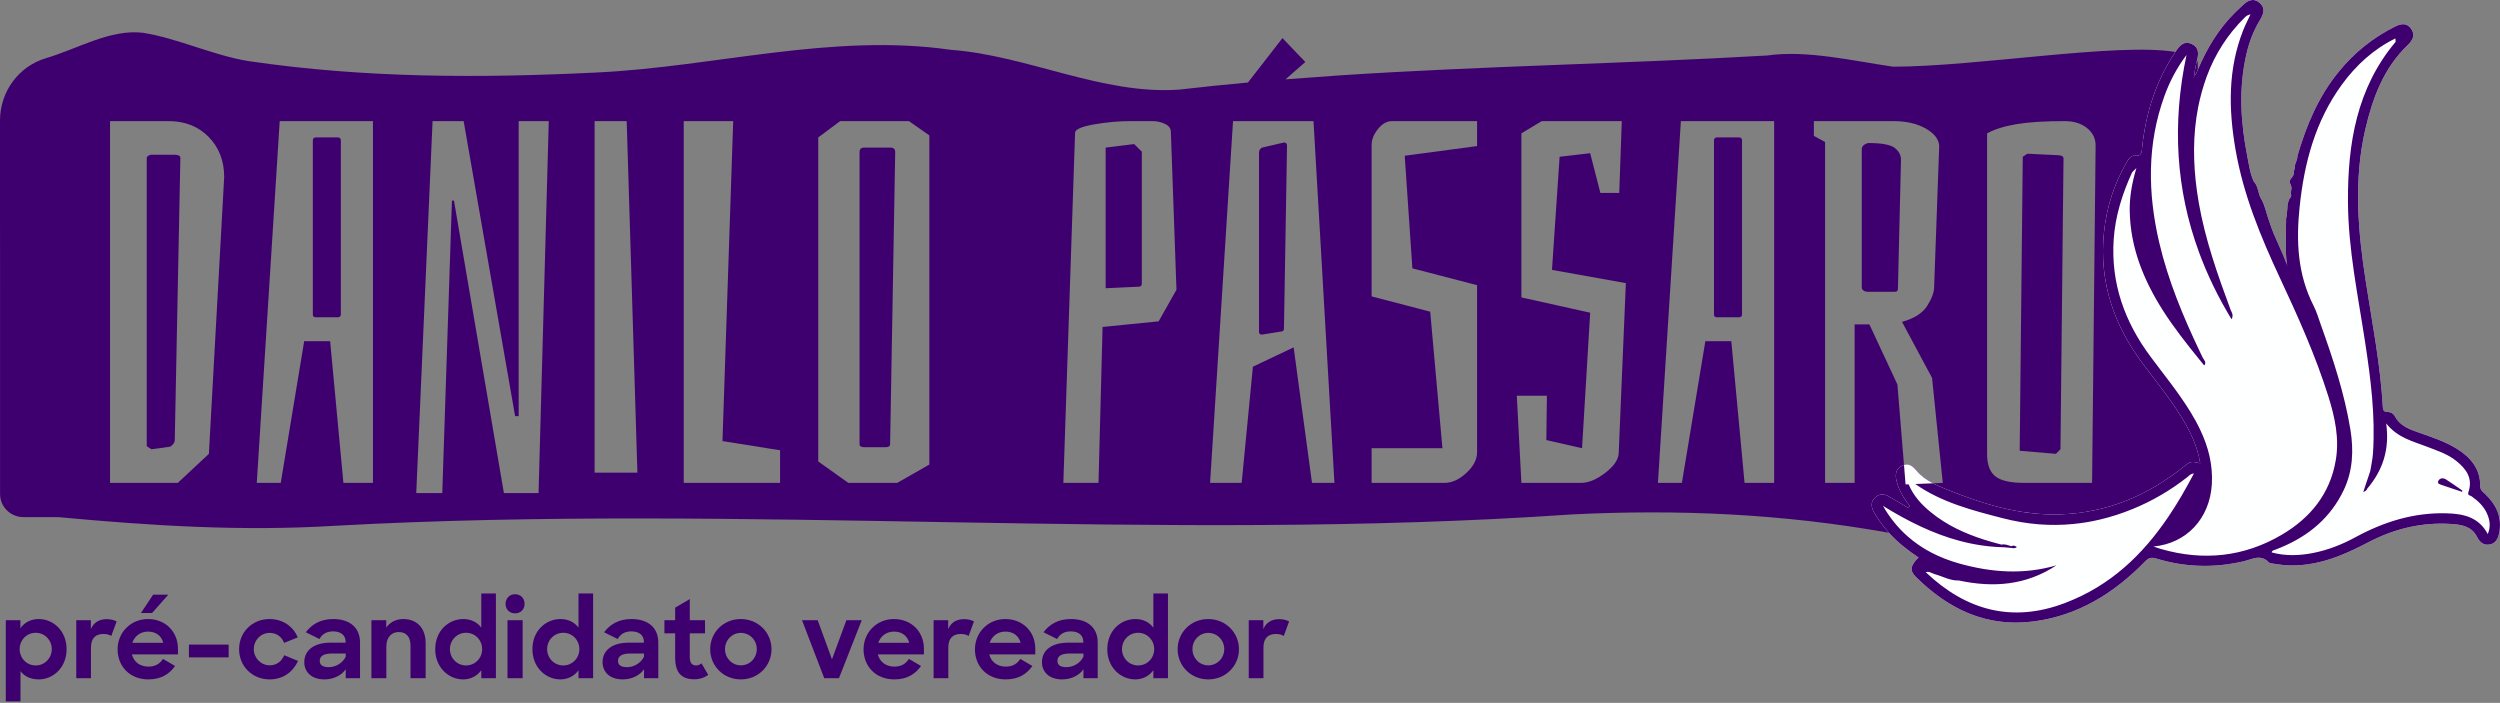 <svg width="281" height="79" viewBox="0 0 281 79" fill="none" xmlns="http://www.w3.org/2000/svg">
<rect x="0" y="0" width="281" height="79" fill="#808080" stroke="none"/>
<path d="M20.274 17.736L19.643 49.466C19.643 49.732 19.472 49.979 19.13 50.209L17.009 50.495L16.492 50.153V17.736C16.492 17.661 16.552 17.585 16.667 17.506C16.778 17.43 16.894 17.392 17.009 17.392H19.587C20.044 17.392 20.274 17.506 20.274 17.736Z" fill="#3F006F"/>
<path d="M37.968 15.444H35.508C35.278 15.444 35.163 15.559 35.163 15.789V35.375C35.163 35.566 35.278 35.661 35.508 35.661H37.968C38.198 35.661 38.313 35.546 38.313 35.319V15.789C38.313 15.559 38.198 15.444 37.968 15.444ZM37.968 15.444H35.508C35.278 15.444 35.163 15.559 35.163 15.789V35.375C35.163 35.566 35.278 35.661 35.508 35.661H37.968C38.198 35.661 38.313 35.546 38.313 35.319V15.789C38.313 15.559 38.198 15.444 37.968 15.444ZM37.968 15.444H35.508C35.278 15.444 35.163 15.559 35.163 15.789V35.375C35.163 35.566 35.278 35.661 35.508 35.661H37.968C38.198 35.661 38.313 35.546 38.313 35.319V15.789C38.313 15.559 38.198 15.444 37.968 15.444ZM37.968 15.444H35.508C35.278 15.444 35.163 15.559 35.163 15.789V35.375C35.163 35.566 35.278 35.661 35.508 35.661H37.968C38.198 35.661 38.313 35.546 38.313 35.319V15.789C38.313 15.559 38.198 15.444 37.968 15.444ZM37.968 15.444H35.508C35.278 15.444 35.163 15.559 35.163 15.789V35.375C35.163 35.566 35.278 35.661 35.508 35.661H37.968C38.198 35.661 38.313 35.546 38.313 35.319V15.789C38.313 15.559 38.198 15.444 37.968 15.444ZM100.105 16.592H97.129C96.784 16.592 96.613 16.763 96.613 17.105V49.923C96.613 50.153 96.784 50.265 97.129 50.265H99.533C99.878 50.265 100.049 50.153 100.049 49.923L100.621 17.105C100.621 16.763 100.45 16.592 100.105 16.592ZM100.105 16.592H97.129C96.784 16.592 96.613 16.763 96.613 17.105V49.923C96.613 50.153 96.784 50.265 97.129 50.265H99.533C99.878 50.265 100.049 50.153 100.049 49.923L100.621 17.105C100.621 16.763 100.45 16.592 100.105 16.592ZM37.968 15.444H35.508C35.278 15.444 35.163 15.559 35.163 15.789V35.375C35.163 35.566 35.278 35.661 35.508 35.661H37.968C38.198 35.661 38.313 35.546 38.313 35.319V15.789C38.313 15.559 38.198 15.444 37.968 15.444ZM37.968 15.444H35.508C35.278 15.444 35.163 15.559 35.163 15.789V35.375C35.163 35.566 35.278 35.661 35.508 35.661H37.968C38.198 35.661 38.313 35.546 38.313 35.319V15.789C38.313 15.559 38.198 15.444 37.968 15.444ZM100.105 16.592H97.129C96.784 16.592 96.613 16.763 96.613 17.105V49.923C96.613 50.153 96.784 50.265 97.129 50.265H99.533C99.878 50.265 100.049 50.153 100.049 49.923L100.621 17.105C100.621 16.763 100.45 16.592 100.105 16.592ZM127.48 16.191L124.274 16.592V32.399L127.997 32.224C128.224 32.224 128.339 32.11 128.339 31.883V17.048L127.48 16.191ZM144.317 16.016L141.854 16.592C141.628 16.704 141.512 16.898 141.512 17.164V37.321C141.512 37.516 141.628 37.608 141.854 37.608L143.975 37.266C144.202 37.266 144.317 37.15 144.317 36.92L144.662 16.362C144.662 16.131 144.547 16.016 144.317 16.016ZM144.317 16.016L141.854 16.592C141.628 16.704 141.512 16.898 141.512 17.164V37.321C141.512 37.516 141.628 37.608 141.854 37.608L143.975 37.266C144.202 37.266 144.317 37.15 144.317 36.92L144.662 16.362C144.662 16.131 144.547 16.016 144.317 16.016ZM127.48 16.191L124.274 16.592V32.399L127.997 32.224C128.224 32.224 128.339 32.11 128.339 31.883V17.048L127.48 16.191ZM100.105 16.592H97.129C96.784 16.592 96.613 16.763 96.613 17.105V49.923C96.613 50.153 96.784 50.265 97.129 50.265H99.533C99.878 50.265 100.049 50.153 100.049 49.923L100.621 17.105C100.621 16.763 100.45 16.592 100.105 16.592ZM37.968 15.444H35.508C35.278 15.444 35.163 15.559 35.163 15.789V35.375C35.163 35.566 35.278 35.661 35.508 35.661H37.968C38.198 35.661 38.313 35.546 38.313 35.319V15.789C38.313 15.559 38.198 15.444 37.968 15.444ZM37.968 15.444H35.508C35.278 15.444 35.163 15.559 35.163 15.789V35.375C35.163 35.566 35.278 35.661 35.508 35.661H37.968C38.198 35.661 38.313 35.546 38.313 35.319V15.789C38.313 15.559 38.198 15.444 37.968 15.444ZM100.105 16.592H97.129C96.784 16.592 96.613 16.763 96.613 17.105V49.923C96.613 50.153 96.784 50.265 97.129 50.265H99.533C99.878 50.265 100.049 50.153 100.049 49.923L100.621 17.105C100.621 16.763 100.45 16.592 100.105 16.592ZM127.48 16.191L124.274 16.592V32.399L127.997 32.224C128.224 32.224 128.339 32.11 128.339 31.883V17.048L127.48 16.191ZM144.317 16.016L141.854 16.592C141.628 16.704 141.512 16.898 141.512 17.164V37.321C141.512 37.516 141.628 37.608 141.854 37.608L143.975 37.266C144.202 37.266 144.317 37.15 144.317 36.92L144.662 16.362C144.662 16.131 144.547 16.016 144.317 16.016ZM144.317 16.016L141.854 16.592C141.628 16.704 141.512 16.898 141.512 17.164V37.321C141.512 37.516 141.628 37.608 141.854 37.608L143.975 37.266C144.202 37.266 144.317 37.15 144.317 36.92L144.662 16.362C144.662 16.131 144.547 16.016 144.317 16.016ZM127.48 16.191L124.274 16.592V32.399L127.997 32.224C128.224 32.224 128.339 32.11 128.339 31.883V17.048L127.48 16.191ZM100.105 16.592H97.129C96.784 16.592 96.613 16.763 96.613 17.105V49.923C96.613 50.153 96.784 50.265 97.129 50.265H99.533C99.878 50.265 100.049 50.153 100.049 49.923L100.621 17.105C100.621 16.763 100.45 16.592 100.105 16.592ZM37.968 15.444H35.508C35.278 15.444 35.163 15.559 35.163 15.789V35.375C35.163 35.566 35.278 35.661 35.508 35.661H37.968C38.198 35.661 38.313 35.546 38.313 35.319V15.789C38.313 15.559 38.198 15.444 37.968 15.444ZM37.968 15.444H35.508C35.278 15.444 35.163 15.559 35.163 15.789V35.375C35.163 35.566 35.278 35.661 35.508 35.661H37.968C38.198 35.661 38.313 35.546 38.313 35.319V15.789C38.313 15.559 38.198 15.444 37.968 15.444ZM100.105 16.592H97.129C96.784 16.592 96.613 16.763 96.613 17.105V49.923C96.613 50.153 96.784 50.265 97.129 50.265H99.533C99.878 50.265 100.049 50.153 100.049 49.923L100.621 17.105C100.621 16.763 100.45 16.592 100.105 16.592ZM127.48 16.191L124.274 16.592V32.399L127.997 32.224C128.224 32.224 128.339 32.11 128.339 31.883V17.048L127.48 16.191ZM144.317 16.016L141.854 16.592C141.628 16.704 141.512 16.898 141.512 17.164V37.321C141.512 37.516 141.628 37.608 141.854 37.608L143.975 37.266C144.202 37.266 144.317 37.15 144.317 36.92L144.662 16.362C144.662 16.131 144.547 16.016 144.317 16.016ZM144.317 16.016L141.854 16.592C141.628 16.704 141.512 16.898 141.512 17.164V37.321C141.512 37.516 141.628 37.608 141.854 37.608L143.975 37.266C144.202 37.266 144.317 37.15 144.317 36.92L144.662 16.362C144.662 16.131 144.547 16.016 144.317 16.016ZM127.48 16.191L124.274 16.592V32.399L127.997 32.224C128.224 32.224 128.339 32.11 128.339 31.883V17.048L127.48 16.191ZM100.105 16.592H97.129C96.784 16.592 96.613 16.763 96.613 17.105V49.923C96.613 50.153 96.784 50.265 97.129 50.265H99.533C99.878 50.265 100.049 50.153 100.049 49.923L100.621 17.105C100.621 16.763 100.45 16.592 100.105 16.592ZM37.968 15.444H35.508C35.278 15.444 35.163 15.559 35.163 15.789V35.375C35.163 35.566 35.278 35.661 35.508 35.661H37.968C38.198 35.661 38.313 35.546 38.313 35.319V15.789C38.313 15.559 38.198 15.444 37.968 15.444ZM37.968 15.444H35.508C35.278 15.444 35.163 15.559 35.163 15.789V35.375C35.163 35.566 35.278 35.661 35.508 35.661H37.968C38.198 35.661 38.313 35.546 38.313 35.319V15.789C38.313 15.559 38.198 15.444 37.968 15.444ZM100.105 16.592H97.129C96.784 16.592 96.613 16.763 96.613 17.105V49.923C96.613 50.153 96.784 50.265 97.129 50.265H99.533C99.878 50.265 100.049 50.153 100.049 49.923L100.621 17.105C100.621 16.763 100.45 16.592 100.105 16.592ZM127.48 16.191L124.274 16.592V32.399L127.997 32.224C128.224 32.224 128.339 32.11 128.339 31.883V17.048L127.48 16.191ZM144.317 16.016L141.854 16.592C141.628 16.704 141.512 16.898 141.512 17.164V37.321C141.512 37.516 141.628 37.608 141.854 37.608L143.975 37.266C144.202 37.266 144.317 37.15 144.317 36.92L144.662 16.362C144.662 16.131 144.547 16.016 144.317 16.016ZM195.461 15.444H192.998C192.768 15.444 192.653 15.559 192.653 15.789V35.375C192.653 35.566 192.768 35.661 192.998 35.661H195.461C195.688 35.661 195.803 35.546 195.803 35.319V15.789C195.803 15.559 195.688 15.444 195.461 15.444ZM212.955 16.618C212.479 16.256 211.475 16.076 209.95 16.076C209.489 16.226 209.263 16.457 209.263 16.763V32.34C209.263 32.455 209.328 32.56 209.463 32.655C209.595 32.751 209.756 32.797 209.95 32.797H212.985C213.212 32.797 213.327 32.685 213.327 32.455L213.672 17.966C213.672 17.43 213.433 16.983 212.955 16.618ZM212.955 16.618C212.479 16.256 211.475 16.076 209.95 16.076C209.489 16.226 209.263 16.457 209.263 16.763V32.34C209.263 32.455 209.328 32.56 209.463 32.655C209.595 32.751 209.756 32.797 209.95 32.797H212.985C213.212 32.797 213.327 32.685 213.327 32.455L213.672 17.966C213.672 17.43 213.433 16.983 212.955 16.618ZM195.461 15.444H192.998C192.768 15.444 192.653 15.559 192.653 15.789V35.375C192.653 35.566 192.768 35.661 192.998 35.661H195.461C195.688 35.661 195.803 35.546 195.803 35.319V15.789C195.803 15.559 195.688 15.444 195.461 15.444ZM144.317 16.016L141.854 16.592C141.628 16.704 141.512 16.898 141.512 17.164V37.321C141.512 37.516 141.628 37.608 141.854 37.608L143.975 37.266C144.202 37.266 144.317 37.15 144.317 36.92L144.662 16.362C144.662 16.131 144.547 16.016 144.317 16.016ZM127.48 16.191L124.274 16.592V32.399L127.997 32.224C128.224 32.224 128.339 32.11 128.339 31.883V17.048L127.48 16.191ZM100.105 16.592H97.129C96.784 16.592 96.613 16.763 96.613 17.105V49.923C96.613 50.153 96.784 50.265 97.129 50.265H99.533C99.878 50.265 100.049 50.153 100.049 49.923L100.621 17.105C100.621 16.763 100.45 16.592 100.105 16.592ZM37.968 15.444H35.508C35.278 15.444 35.163 15.559 35.163 15.789V35.375C35.163 35.566 35.278 35.661 35.508 35.661H37.968C38.198 35.661 38.313 35.546 38.313 35.319V15.789C38.313 15.559 38.198 15.444 37.968 15.444ZM37.968 15.444H35.508C35.278 15.444 35.163 15.559 35.163 15.789V35.375C35.163 35.566 35.278 35.661 35.508 35.661H37.968C38.198 35.661 38.313 35.546 38.313 35.319V15.789C38.313 15.559 38.198 15.444 37.968 15.444ZM100.105 16.592H97.129C96.784 16.592 96.613 16.763 96.613 17.105V49.923C96.613 50.153 96.784 50.265 97.129 50.265H99.533C99.878 50.265 100.049 50.153 100.049 49.923L100.621 17.105C100.621 16.763 100.45 16.592 100.105 16.592ZM124.274 16.592V32.399L127.997 32.224C128.224 32.224 128.339 32.11 128.339 31.883V17.048L127.48 16.191L124.274 16.592ZM144.317 16.016L141.854 16.592C141.628 16.704 141.512 16.898 141.512 17.164V37.321C141.512 37.516 141.628 37.608 141.854 37.608L143.975 37.266C144.202 37.266 144.317 37.15 144.317 36.92L144.662 16.362C144.662 16.131 144.547 16.016 144.317 16.016ZM195.461 15.444H192.998C192.768 15.444 192.653 15.559 192.653 15.789V35.375C192.653 35.566 192.768 35.661 192.998 35.661H195.461C195.688 35.661 195.803 35.546 195.803 35.319V15.789C195.803 15.559 195.688 15.444 195.461 15.444ZM212.955 16.618C212.479 16.256 211.475 16.076 209.95 16.076C209.489 16.226 209.263 16.457 209.263 16.763V32.34C209.263 32.455 209.328 32.56 209.463 32.655C209.595 32.751 209.756 32.797 209.95 32.797H212.985C213.212 32.797 213.327 32.685 213.327 32.455L213.672 17.966C213.672 17.43 213.433 16.983 212.955 16.618ZM231.423 17.45L227.874 17.279L227.359 17.621L227.013 50.666L231.081 51.012L231.597 50.495L231.939 17.792C231.939 17.601 231.768 17.489 231.423 17.45ZM37.968 15.444H35.508C35.278 15.444 35.163 15.559 35.163 15.789V35.375C35.163 35.566 35.278 35.661 35.508 35.661H37.968C38.198 35.661 38.313 35.546 38.313 35.319V15.789C38.313 15.559 38.198 15.444 37.968 15.444ZM100.105 16.592H97.129C96.784 16.592 96.613 16.763 96.613 17.105V49.923C96.613 50.153 96.784 50.265 97.129 50.265H99.533C99.878 50.265 100.049 50.153 100.049 49.923L100.621 17.105C100.621 16.763 100.45 16.592 100.105 16.592ZM127.48 16.191L124.274 16.592V32.399L127.997 32.224C128.224 32.224 128.339 32.11 128.339 31.883V17.048L127.48 16.191ZM144.317 16.016L141.854 16.592C141.628 16.704 141.512 16.898 141.512 17.164V37.321C141.512 37.516 141.628 37.608 141.854 37.608L143.975 37.266C144.202 37.266 144.317 37.15 144.317 36.92L144.662 16.362C144.662 16.131 144.547 16.016 144.317 16.016ZM195.461 15.444H192.998C192.768 15.444 192.653 15.559 192.653 15.789V35.375C192.653 35.566 192.768 35.661 192.998 35.661H195.461C195.688 35.661 195.803 35.546 195.803 35.319V15.789C195.803 15.559 195.688 15.444 195.461 15.444ZM231.423 17.45L227.874 17.279L227.359 17.621L227.013 50.666L231.081 51.012L231.597 50.495L231.939 17.792C231.939 17.601 231.768 17.489 231.423 17.45ZM212.955 16.618C212.479 16.256 211.475 16.076 209.95 16.076C209.489 16.226 209.263 16.457 209.263 16.763V32.34C209.263 32.455 209.328 32.56 209.463 32.655C209.595 32.751 209.756 32.797 209.95 32.797H212.985C213.212 32.797 213.327 32.685 213.327 32.455L213.672 17.966C213.672 17.43 213.433 16.983 212.955 16.618ZM231.423 17.45L227.874 17.279L227.359 17.621L227.013 50.666L231.081 51.012L231.597 50.495L231.939 17.792C231.939 17.601 231.768 17.489 231.423 17.45ZM212.955 16.618C212.479 16.256 211.475 16.076 209.95 16.076C209.489 16.226 209.263 16.457 209.263 16.763V32.34C209.263 32.455 209.328 32.56 209.463 32.655C209.595 32.751 209.756 32.797 209.95 32.797H212.985C213.212 32.797 213.327 32.685 213.327 32.455L213.672 17.966C213.672 17.43 213.433 16.983 212.955 16.618ZM195.461 15.444H192.998C192.768 15.444 192.653 15.559 192.653 15.789V35.375C192.653 35.566 192.768 35.661 192.998 35.661H195.461C195.688 35.661 195.803 35.546 195.803 35.319V15.789C195.803 15.559 195.688 15.444 195.461 15.444ZM144.317 16.016L141.854 16.592C141.628 16.704 141.512 16.898 141.512 17.164V37.321C141.512 37.516 141.628 37.608 141.854 37.608L143.975 37.266C144.202 37.266 144.317 37.15 144.317 36.92L144.662 16.362C144.662 16.131 144.547 16.016 144.317 16.016ZM127.48 16.191L124.274 16.592V32.399L127.997 32.224C128.224 32.224 128.339 32.11 128.339 31.883V17.048L127.48 16.191ZM100.105 16.592H97.129C96.784 16.592 96.613 16.763 96.613 17.105V49.923C96.613 50.153 96.784 50.265 97.129 50.265H99.533C99.878 50.265 100.049 50.153 100.049 49.923L100.621 17.105C100.621 16.763 100.45 16.592 100.105 16.592ZM37.968 15.444H35.508C35.278 15.444 35.163 15.559 35.163 15.789V35.375C35.163 35.566 35.278 35.661 35.508 35.661H37.968C38.198 35.661 38.313 35.546 38.313 35.319V15.789C38.313 15.559 38.198 15.444 37.968 15.444ZM37.968 15.444H35.508C35.278 15.444 35.163 15.559 35.163 15.789V35.375C35.163 35.566 35.278 35.661 35.508 35.661H37.968C38.198 35.661 38.313 35.546 38.313 35.319V15.789C38.313 15.559 38.198 15.444 37.968 15.444ZM100.105 16.592H97.129C96.784 16.592 96.613 16.763 96.613 17.105V49.923C96.613 50.153 96.784 50.265 97.129 50.265H99.533C99.878 50.265 100.049 50.153 100.049 49.923L100.621 17.105C100.621 16.763 100.45 16.592 100.105 16.592ZM127.48 16.191L124.274 16.592V32.399L127.997 32.224C128.224 32.224 128.339 32.11 128.339 31.883V17.048L127.48 16.191ZM144.317 16.016L141.854 16.592C141.628 16.704 141.512 16.898 141.512 17.164V37.321C141.512 37.516 141.628 37.608 141.854 37.608L143.975 37.266C144.202 37.266 144.317 37.15 144.317 36.92L144.662 16.362C144.662 16.131 144.547 16.016 144.317 16.016ZM195.461 15.444H192.998C192.768 15.444 192.653 15.559 192.653 15.789V35.375C192.653 35.566 192.768 35.661 192.998 35.661H195.461C195.688 35.661 195.803 35.546 195.803 35.319V15.789C195.803 15.559 195.688 15.444 195.461 15.444ZM195.461 15.444H192.998C192.768 15.444 192.653 15.559 192.653 15.789V35.375C192.653 35.566 192.768 35.661 192.998 35.661H195.461C195.688 35.661 195.803 35.546 195.803 35.319V15.789C195.803 15.559 195.688 15.444 195.461 15.444ZM144.317 16.016L141.854 16.592C141.628 16.704 141.512 16.898 141.512 17.164V37.321C141.512 37.516 141.628 37.608 141.854 37.608L143.975 37.266C144.202 37.266 144.317 37.15 144.317 36.92L144.662 16.362C144.662 16.131 144.547 16.016 144.317 16.016ZM127.48 16.191L124.274 16.592V32.399L127.997 32.224C128.224 32.224 128.339 32.11 128.339 31.883V17.048L127.48 16.191ZM100.105 16.592H97.129C96.784 16.592 96.613 16.763 96.613 17.105V49.923C96.613 50.153 96.784 50.265 97.129 50.265H99.533C99.878 50.265 100.049 50.153 100.049 49.923L100.621 17.105C100.621 16.763 100.45 16.592 100.105 16.592ZM37.968 15.444H35.508C35.278 15.444 35.163 15.559 35.163 15.789V35.375C35.163 35.566 35.278 35.661 35.508 35.661H37.968C38.198 35.661 38.313 35.546 38.313 35.319V15.789C38.313 15.559 38.198 15.444 37.968 15.444ZM37.968 15.444H35.508C35.278 15.444 35.163 15.559 35.163 15.789V35.375C35.163 35.566 35.278 35.661 35.508 35.661H37.968C38.198 35.661 38.313 35.546 38.313 35.319V15.789C38.313 15.559 38.198 15.444 37.968 15.444ZM100.105 16.592H97.129C96.784 16.592 96.613 16.763 96.613 17.105V49.923C96.613 50.153 96.784 50.265 97.129 50.265H99.533C99.878 50.265 100.049 50.153 100.049 49.923L100.621 17.105C100.621 16.763 100.45 16.592 100.105 16.592ZM127.48 16.191L124.274 16.592V32.399L127.997 32.224C128.224 32.224 128.339 32.11 128.339 31.883V17.048L127.48 16.191ZM144.317 16.016L141.854 16.592C141.628 16.704 141.512 16.898 141.512 17.164V37.321C141.512 37.516 141.628 37.608 141.854 37.608L143.975 37.266C144.202 37.266 144.317 37.15 144.317 36.92L144.662 16.362C144.662 16.131 144.547 16.016 144.317 16.016ZM144.317 16.016L141.854 16.592C141.628 16.704 141.512 16.898 141.512 17.164V37.321C141.512 37.516 141.628 37.608 141.854 37.608L143.975 37.266C144.202 37.266 144.317 37.15 144.317 36.92L144.662 16.362C144.662 16.131 144.547 16.016 144.317 16.016ZM127.48 16.191L124.274 16.592V32.399L127.997 32.224C128.224 32.224 128.339 32.11 128.339 31.883V17.048L127.48 16.191ZM100.105 16.592H97.129C96.784 16.592 96.613 16.763 96.613 17.105V49.923C96.613 50.153 96.784 50.265 97.129 50.265H99.533C99.878 50.265 100.049 50.153 100.049 49.923L100.621 17.105C100.621 16.763 100.45 16.592 100.105 16.592ZM37.968 15.444H35.508C35.278 15.444 35.163 15.559 35.163 15.789V35.375C35.163 35.566 35.278 35.661 35.508 35.661H37.968C38.198 35.661 38.313 35.546 38.313 35.319V15.789C38.313 15.559 38.198 15.444 37.968 15.444ZM37.968 15.444H35.508C35.278 15.444 35.163 15.559 35.163 15.789V35.375C35.163 35.566 35.278 35.661 35.508 35.661H37.968C38.198 35.661 38.313 35.546 38.313 35.319V15.789C38.313 15.559 38.198 15.444 37.968 15.444ZM100.105 16.592H97.129C96.784 16.592 96.613 16.763 96.613 17.105V49.923C96.613 50.153 96.784 50.265 97.129 50.265H99.533C99.878 50.265 100.049 50.153 100.049 49.923L100.621 17.105C100.621 16.763 100.45 16.592 100.105 16.592ZM127.48 16.191L124.274 16.592V32.399L127.997 32.224C128.224 32.224 128.339 32.11 128.339 31.883V17.048L127.48 16.191ZM144.317 16.016L141.854 16.592C141.628 16.704 141.512 16.898 141.512 17.164V37.321C141.512 37.516 141.628 37.608 141.854 37.608L143.975 37.266C144.202 37.266 144.317 37.15 144.317 36.92L144.662 16.362C144.662 16.131 144.547 16.016 144.317 16.016ZM144.317 16.016L141.854 16.592C141.628 16.704 141.512 16.898 141.512 17.164V37.321C141.512 37.516 141.628 37.608 141.854 37.608L143.975 37.266C144.202 37.266 144.317 37.15 144.317 36.92L144.662 16.362C144.662 16.131 144.547 16.016 144.317 16.016ZM127.48 16.191L124.274 16.592V32.399L127.997 32.224C128.224 32.224 128.339 32.11 128.339 31.883V17.048L127.48 16.191ZM100.105 16.592H97.129C96.784 16.592 96.613 16.763 96.613 17.105V49.923C96.613 50.153 96.784 50.265 97.129 50.265H99.533C99.878 50.265 100.049 50.153 100.049 49.923L100.621 17.105C100.621 16.763 100.45 16.592 100.105 16.592ZM37.968 15.444H35.508C35.278 15.444 35.163 15.559 35.163 15.789V35.375C35.163 35.566 35.278 35.661 35.508 35.661H37.968C38.198 35.661 38.313 35.546 38.313 35.319V15.789C38.313 15.559 38.198 15.444 37.968 15.444ZM37.968 15.444H35.508C35.278 15.444 35.163 15.559 35.163 15.789V35.375C35.163 35.566 35.278 35.661 35.508 35.661H37.968C38.198 35.661 38.313 35.546 38.313 35.319V15.789C38.313 15.559 38.198 15.444 37.968 15.444ZM100.105 16.592H97.129C96.784 16.592 96.613 16.763 96.613 17.105V49.923C96.613 50.153 96.784 50.265 97.129 50.265H99.533C99.878 50.265 100.049 50.153 100.049 49.923L100.621 17.105C100.621 16.763 100.45 16.592 100.105 16.592ZM127.48 16.191L124.274 16.592V32.399L127.997 32.224C128.224 32.224 128.339 32.11 128.339 31.883V17.048L127.48 16.191ZM127.48 16.191L124.274 16.592V32.399L127.997 32.224C128.224 32.224 128.339 32.11 128.339 31.883V17.048L127.48 16.191ZM100.105 16.592H97.129C96.784 16.592 96.613 16.763 96.613 17.105V49.923C96.613 50.153 96.784 50.265 97.129 50.265H99.533C99.878 50.265 100.049 50.153 100.049 49.923L100.621 17.105C100.621 16.763 100.45 16.592 100.105 16.592ZM37.968 15.444H35.508C35.278 15.444 35.163 15.559 35.163 15.789V35.375C35.163 35.566 35.278 35.661 35.508 35.661H37.968C38.198 35.661 38.313 35.546 38.313 35.319V15.789C38.313 15.559 38.198 15.444 37.968 15.444ZM37.968 15.444H35.508C35.278 15.444 35.163 15.559 35.163 15.789V35.375C35.163 35.566 35.278 35.661 35.508 35.661H37.968C38.198 35.661 38.313 35.546 38.313 35.319V15.789C38.313 15.559 38.198 15.444 37.968 15.444ZM37.968 15.444H35.508C35.278 15.444 35.163 15.559 35.163 15.789V35.375C35.163 35.566 35.278 35.661 35.508 35.661H37.968C38.198 35.661 38.313 35.546 38.313 35.319V15.789C38.313 15.559 38.198 15.444 37.968 15.444ZM37.968 15.444H35.508C35.278 15.444 35.163 15.559 35.163 15.789V35.375C35.163 35.566 35.278 35.661 35.508 35.661H37.968C38.198 35.661 38.313 35.546 38.313 35.319V15.789C38.313 15.559 38.198 15.444 37.968 15.444ZM37.968 15.444H35.508C35.278 15.444 35.163 15.559 35.163 15.789V35.375C35.163 35.566 35.278 35.661 35.508 35.661H37.968C38.198 35.661 38.313 35.546 38.313 35.319V15.789C38.313 15.559 38.198 15.444 37.968 15.444Z" fill="#3F006F"/>
<path d="M235.149 54.276H227.529C225.964 54.276 224.876 54.027 224.264 53.53C223.656 53.033 223.35 52.215 223.35 51.067V14.987C224.188 14.53 225.287 14.185 226.642 13.957C227.997 13.727 229.801 13.613 232.054 13.613C233.087 13.613 233.925 13.869 234.573 14.385C235.224 14.901 235.547 15.559 235.547 16.362L235.149 54.276ZM217.257 54.323C216.57 53.964 215.935 53.527 215.428 52.919C215.007 52.412 214.593 52.08 214.008 52.257L213.271 43.221L210.121 36.463H208.46V54.276H205.139V15.96L203.879 15.273V13.613H212.811C214.264 13.613 215.474 13.889 216.448 14.444C217.421 14.996 217.928 15.654 217.967 16.417L217.395 32.284C217.395 32.856 217.135 33.553 216.622 34.372C216.106 35.194 215.162 35.796 213.787 36.177L217.164 42.478L218.368 54.276L217.257 54.323ZM199.411 54.276H196.089L194.6 38.354H191.68L189.045 54.276H186.352L188.93 13.613H199.411V54.276ZM181.946 50.84C181.946 51.603 181.449 52.366 180.456 53.129C179.463 53.895 178.546 54.276 177.707 54.276H171.006L170.489 44.48H173.87L173.81 49.465L177.822 50.38L178.736 35.148L171.006 33.428V14.987L173.298 13.613H182.288L182.002 21.689H179.884L178.736 17.22L175.3 17.621L174.442 30.337L182.745 31.823L181.946 50.84ZM166.023 16.417L157.891 17.506L158.75 30.163L166.023 32.053V50.84C166.023 51.639 165.622 52.415 164.82 53.158C164.018 53.902 163.199 54.276 162.357 54.276H154.169V50.38H162.13L160.755 35.033L154.169 33.313V16.305C154.169 15.694 154.406 15.092 154.886 14.5C155.363 13.908 155.885 13.613 156.461 13.613H166.023V16.417ZM147.467 54.276L145.406 39.042L140.825 41.218L139.565 54.276H136.014L138.592 13.613H147.638L149.99 54.276H147.467ZM130.23 36.121L123.929 36.749L123.472 54.276H119.52L120.838 14.931C120.838 14.549 121.545 14.234 122.956 13.984C124.37 13.737 125.744 13.613 127.079 13.613H129.542C130.039 13.613 130.506 13.717 130.946 13.928C131.384 14.138 131.604 14.434 131.604 14.816L132.236 32.57L130.23 36.121ZM104.459 52.215L100.851 54.276H95.353L91.973 51.869V15.444L94.435 13.613H102.166L104.459 15.217V52.215ZM87.678 54.276H76.853V13.613H82.41L81.206 49.578L87.678 50.61V54.276ZM66.833 53.129V13.613H70.44L71.644 53.129H66.833ZM60.533 55.421H56.639L51.026 22.547H50.796L49.711 55.421H46.787L48.622 13.613H52.114L57.898 46.772H58.3V13.613H61.68L60.533 55.421ZM41.92 54.276H38.599L37.109 38.354H34.189L31.555 54.276H28.862L31.44 13.613H41.92V54.276ZM23.479 51.011L19.987 54.276H12.368V13.613H18.954C20.789 13.613 22.285 14.204 23.45 15.388C24.617 16.572 25.198 18.081 25.198 19.913L23.479 51.011ZM247.306 48.318L247.253 40.465L247.246 39.495L247.171 28.361L247.135 22.761C247.132 22.757 247.132 22.757 247.135 22.757V22.751L247.062 12.103V12.097L247.033 7.838L247.026 6.957C246.996 6.917 246.967 6.878 246.928 6.842C246.497 6.358 245.658 6.039 244.507 5.842C238.112 4.75 222.11 7.496 212.784 7.496C208.332 6.855 203.09 5.599 198.641 6.237C182.613 7.164 166.589 7.421 150.558 8.473L144.491 8.919L146.721 6.967L144.149 4.283L140.269 9.275C137.711 9.508 135.149 9.768 132.591 10.067C123.932 10.706 115.524 6.237 106.866 5.599C93.505 3.685 80.398 7.513 67.04 8.151C53.929 8.792 41.062 8.792 27.951 6.871C23.995 6.237 20.039 4.323 16.076 3.685C12.387 3.251 8.806 5.461 5.189 6.533C2.088 7.44 0.006 10.317 0 13.524V23.024C0.006 26.026 0.006 29.235 0.006 32.449V55.519C0.006 56.96 1.18 58.124 2.63 58.124H3.781C4.6 58.124 5.544 58.124 6.603 58.13C17.07 59.1 27.208 59.738 37.603 59.1C83.861 56.552 130.364 61.014 176.629 57.824C188.602 57.226 200.361 57.743 212.311 59.883H212.314C213.008 60.001 213.702 60.133 214.399 60.271C214.59 60.304 214.777 60.343 214.968 60.38C216.754 60.735 218.532 60.847 220.302 60.804H220.308C221.187 60.781 222.061 60.722 222.935 60.633H222.939C226.323 60.284 229.693 59.511 233.064 58.893C233.07 58.893 233.077 58.893 233.08 58.89C233.083 58.893 233.083 58.893 233.087 58.89C234.037 58.716 234.988 58.554 235.935 58.42H235.941C238.487 58.055 241.031 57.874 243.593 58.124H245.093C246.214 58.124 247.016 58.308 247.371 57.848L247.306 48.318Z" fill="#3F006F"/>
<path d="M280.895 59.972C280.756 60.62 280.448 61.14 279.74 61.215C279.082 61.284 278.698 60.896 278.405 60.321C277.83 59.19 276.728 58.979 275.616 58.901C272.275 58.664 269.135 59.416 266.182 60.962C263.986 62.113 261.749 63.132 259.254 63.452C258.034 63.61 256.82 63.583 255.613 63.369C255.403 63.333 255.13 63.333 255.005 63.205C254.087 62.241 253.121 62.876 252.18 63.093C248.873 63.862 245.591 63.774 242.351 62.777C241.792 62.606 241.493 62.712 241.105 63.113C237.607 66.697 233.516 69.239 228.454 69.864C223.203 70.514 218.945 68.424 215.314 64.813C214.624 64.125 214.742 63.544 215.646 62.662C214.43 61.85 213.285 60.962 212.315 59.883H212.312C212.151 59.706 211.993 59.522 211.842 59.331C211.368 58.733 210.918 58.118 210.569 57.437C210.293 56.895 210.286 56.379 210.753 55.931C211.213 55.49 211.733 55.487 212.266 55.783C212.877 56.125 213.476 56.487 214.081 56.838C214.269 56.911 214.443 57.237 214.647 56.864C213.979 56.023 213.433 55.109 213.171 54.053C212.996 53.346 213.075 52.679 213.808 52.334C213.877 52.3 213.946 52.275 214.009 52.258C214.594 52.08 215.008 52.413 215.429 52.919C215.936 53.527 216.571 53.965 217.258 54.323C217.682 54.544 218.123 54.731 218.56 54.911C222.733 56.612 227.008 57.97 231.579 57.815C236.781 57.638 241.362 55.731 245.403 52.492C246.205 51.847 246.232 51.824 247.307 52.071C246.979 50.044 246.094 48.296 245.035 46.619C243.778 44.628 242.305 42.8 240.891 40.929C237.587 36.543 235.923 31.682 236.482 26.151C236.768 23.356 237.6 20.732 239.007 18.293C239.231 17.907 239.494 17.463 239.935 17.503C240.79 17.579 240.724 17.036 240.783 16.5C241.204 12.659 242.338 9.072 244.509 5.842C244.512 5.836 244.515 5.832 244.519 5.826C244.979 5.145 245.475 4.54 246.366 4.955C247.188 5.343 247.136 6.082 246.929 6.842C246.929 6.849 246.925 6.852 246.925 6.858C246.794 7.325 246.735 7.812 246.642 8.289C246.731 8.476 246.558 8.627 246.58 8.802C246.629 8.638 246.613 8.44 246.817 8.358C246.889 8.184 246.959 8.013 247.034 7.838C248.054 5.455 249.356 3.245 251.233 1.403C251.493 1.147 251.759 0.897 252.026 0.647C252.588 0.111 253.203 -0.307 253.946 0.298C254.679 0.897 254.42 1.581 254.015 2.255C253.285 3.465 252.796 4.764 252.483 6.142C251.618 9.956 251.845 13.751 252.592 17.546C252.785 18.509 252.897 19.499 253.328 20.407C253.509 20.597 253.624 20.817 253.706 21.048C253.706 21.051 253.71 21.054 253.71 21.058C253.841 21.426 253.9 21.824 254.061 22.179V22.182C254.101 22.271 254.15 22.356 254.206 22.439C254.633 23.235 254.771 24.132 255.094 24.964C255.104 25 255.114 25.037 255.127 25.073C255.137 25.099 255.146 25.129 255.157 25.155C255.672 26.747 256.521 28.203 257.054 29.791C256.847 28.154 256.935 26.507 256.955 24.866V24.761C256.959 24.695 256.955 24.629 256.959 24.563C257.008 24.356 257.044 24.149 257.054 23.935C257.057 23.876 257.064 23.82 257.067 23.761C257.077 23.659 257.086 23.557 257.097 23.458V23.448C257.103 23.356 257.11 23.264 257.113 23.172C257.116 23.126 257.12 23.077 257.126 23.031C257.149 22.866 257.192 22.712 257.248 22.557C257.251 22.537 257.255 22.521 257.257 22.505C257.261 22.491 257.264 22.478 257.271 22.468C257.288 22.419 257.317 22.373 257.35 22.33V22.327C257.376 22.294 257.402 22.261 257.428 22.225V22.222C257.501 22.126 257.56 22.025 257.524 21.89V21.887C257.521 21.87 257.514 21.854 257.507 21.837C257.485 21.765 257.485 21.692 257.494 21.62C257.494 21.61 257.498 21.6 257.501 21.591C257.505 21.574 257.507 21.561 257.511 21.544V21.531L257.514 21.525C257.534 21.419 257.551 21.311 257.557 21.206C257.553 21.202 257.557 21.202 257.557 21.199C257.56 21.084 257.551 20.969 257.511 20.854L257.507 20.85C257.474 20.782 257.448 20.712 257.419 20.64C257.415 20.633 257.412 20.63 257.409 20.624C257.38 20.538 257.363 20.456 257.369 20.37C257.369 20.341 257.373 20.317 257.38 20.288C257.406 20.236 257.435 20.18 257.471 20.13V20.127C257.642 19.884 257.879 19.68 257.817 19.331C257.856 19.167 257.895 19.006 257.935 18.845C257.902 18.397 258.228 18.032 258.228 17.595V17.536C259.234 14.086 260.605 10.821 262.914 8.009C264.64 5.905 266.711 4.241 269.142 3.018C269.83 2.669 270.5 2.508 271.01 3.235C271.513 3.948 271.181 4.53 270.618 5.076C267.908 7.677 266.673 11.038 265.854 14.579C264.542 20.262 265.028 25.961 265.913 31.64C266.643 36.332 267.56 40.998 267.829 45.75C267.853 46.171 267.991 46.316 268.408 46.312C268.721 46.309 269.017 46.48 269.165 46.763C269.704 47.809 270.694 48.204 271.707 48.562C273.229 49.101 274.775 49.587 276.159 50.446C277.721 51.416 278.793 52.711 278.78 54.658C278.777 55.109 279.082 55.29 279.339 55.536C280.605 56.753 281.273 58.177 280.895 59.972Z" fill="#FEFFFF"/>
<path d="M274.919 53.882C274.604 53.685 274.212 53.724 274.055 54.08C273.92 54.386 274.288 54.452 274.498 54.527C275.239 54.786 275.991 55.033 276.735 55.283C276.751 55.233 276.764 55.191 276.774 55.145C276.159 54.721 275.554 54.281 274.919 53.882ZM274.919 53.882C274.604 53.685 274.212 53.724 274.055 54.08C273.92 54.386 274.288 54.452 274.498 54.527C275.239 54.786 275.991 55.033 276.735 55.283C276.751 55.233 276.764 55.191 276.774 55.145C276.159 54.721 275.554 54.281 274.919 53.882ZM274.919 53.882C274.604 53.685 274.212 53.724 274.055 54.08C273.92 54.386 274.288 54.452 274.498 54.527C275.239 54.786 275.991 55.033 276.735 55.283C276.751 55.233 276.764 55.191 276.774 55.145C276.159 54.721 275.554 54.281 274.919 53.882ZM274.919 53.882C274.604 53.685 274.212 53.724 274.055 54.08C273.92 54.386 274.288 54.452 274.498 54.527C275.239 54.786 275.991 55.033 276.735 55.283C276.751 55.233 276.764 55.191 276.774 55.145C276.159 54.721 275.554 54.281 274.919 53.882ZM274.055 54.08C273.92 54.386 274.288 54.452 274.498 54.527C275.239 54.786 275.991 55.033 276.735 55.283C276.751 55.233 276.764 55.191 276.774 55.145C276.159 54.721 275.554 54.281 274.919 53.882C274.604 53.685 274.212 53.724 274.055 54.08ZM279.625 60.028C278.626 58.148 276.955 57.759 275.074 57.697C271.368 57.578 267.981 58.631 264.765 60.377C263.259 61.199 261.674 61.823 259.987 62.156C258.441 62.458 256.902 62.514 255.337 62.093C255.383 61.83 255.627 61.847 255.791 61.768C255.982 61.679 256.185 61.617 256.383 61.531C259.504 60.229 261.957 58.19 263.433 55.089C264.469 52.913 264.564 50.611 264.186 48.288C263.525 44.244 262.243 40.364 260.865 36.516C260.605 35.8 260.401 35.056 260.056 34.383C258.244 30.851 258.077 27.111 258.478 23.261C258.994 18.302 260.24 13.613 263.22 9.519C264.821 7.325 266.778 5.527 269.241 4.32C269.25 4.445 269.26 4.573 269.27 4.701C264.884 9.917 263.88 16.152 263.91 22.672C263.936 28.026 265.048 33.251 265.847 38.516C266.475 42.636 267.004 46.773 266.722 50.962C266.675 51.626 266.521 52.284 266.419 52.942L265.63 55.296C265.889 55.221 266.008 55.112 266.067 54.938C267.8 52.896 268.616 50.561 268.208 47.595C269.517 49.233 271.223 49.598 272.792 50.209C273.926 50.65 275.104 51.021 276.067 51.794C277.189 52.688 277.988 53.754 277.449 55.313C277.313 55.694 277.652 55.681 277.8 55.783C278.56 56.316 279.214 56.937 279.579 57.815C279.869 58.509 279.964 59.216 279.625 60.028ZM242.897 61.709C242.611 61.626 242.335 61.521 242.052 61.426C245.738 61.087 248.369 58.325 248.61 54.444C248.744 52.235 248.211 50.222 247.307 48.318C246.991 47.644 246.626 46.987 246.229 46.336C244.887 44.149 243.266 42.162 241.737 40.111C238.807 36.184 237.248 31.847 237.58 26.901C237.758 24.277 238.537 21.821 239.615 19.446C239.681 19.298 239.846 19.194 240.132 18.887C239.606 20.644 239.346 22.205 239.382 23.804C239.474 27.868 240.944 31.466 243.078 34.843C244.328 36.815 245.775 38.638 247.255 40.465C247.419 40.669 247.587 40.873 247.751 41.077C248.06 40.715 247.712 40.459 247.59 40.209C247.475 39.972 247.359 39.732 247.248 39.496C245.367 35.543 243.69 31.515 242.69 27.233C241.401 21.692 241.322 16.191 243.289 10.769C243.884 9.131 244.69 7.605 245.765 6.178C244.12 13.925 244.574 21.304 247.172 28.361C248.109 30.91 249.326 33.419 250.825 35.885C251.095 35.379 250.825 35.102 250.717 34.813C249.254 30.87 247.856 26.911 247.136 22.761C247.136 22.758 247.133 22.758 247.136 22.755V22.751C247.06 22.327 246.995 21.903 246.935 21.475C246.501 18.312 246.465 15.181 247.063 12.104V12.097C247.294 10.923 247.613 9.756 248.037 8.598C248.971 6.063 250.391 3.863 252.302 1.972C252.463 1.811 252.644 1.669 252.953 1.617C252.68 2.206 252.381 2.784 252.141 3.386C250.408 7.759 250.487 12.258 251.269 16.789C252.147 21.883 254.101 26.615 256.274 31.262C258.303 35.599 260.263 39.966 261.704 44.54C262.437 46.884 262.963 49.262 262.539 51.732C261.898 55.513 259.678 58.22 256.468 60.107C252.207 62.613 247.646 63.07 242.897 61.709ZM232.069 67.792C226.146 70.031 220.964 68.604 216.455 64.316C216.847 64.178 217.149 64.451 217.488 64.543C218.382 64.787 219.204 65.286 220.175 65.247C224.038 66.076 227.735 65.8 231.148 63.54C227.475 64.619 223.828 64.349 220.214 63.336C217.985 62.712 216.028 61.712 214.4 60.271C213.335 59.331 212.411 58.2 211.648 56.862C214.407 58.565 217.248 59.995 220.303 60.804H220.309C221.898 61.225 223.545 61.479 225.268 61.515C225.571 61.541 225.87 61.571 226.169 61.597C226.357 61.65 226.527 61.626 226.696 61.488C226.475 61.321 226.288 61.281 226.084 61.393C225.715 61.297 225.364 61.117 224.969 61.215C224.285 61.038 223.604 60.847 222.94 60.633H222.937C220.826 59.949 218.82 59.035 217.057 57.598C215.985 56.733 215.071 55.74 214.528 54.435C214.453 54.254 214.383 54.067 214.324 53.873C214.453 53.889 214.555 53.869 214.607 53.909C214.828 54.08 215.051 54.248 215.275 54.402C218.244 56.48 221.701 57.371 225.157 58.259C227.83 58.946 230.464 59.153 233.065 58.894C233.071 58.894 233.078 58.894 233.081 58.89C233.085 58.894 233.085 58.894 233.088 58.89C234.042 58.798 234.992 58.641 235.936 58.42H235.943C237.212 58.124 238.475 57.72 239.731 57.204C241.943 56.299 243.986 55.099 245.863 53.623C246.051 53.475 246.192 53.254 246.596 53.218C245.699 54.931 244.749 56.579 243.697 58.124C240.812 62.376 237.202 65.852 232.069 67.792ZM257.139 29.86C257.152 29.854 257.162 29.847 257.169 29.847C257.182 29.847 257.182 29.858 257.169 29.864C257.149 29.881 257.1 29.9 257.08 29.86C257.093 29.871 257.113 29.874 257.139 29.86ZM279.339 55.536C279.082 55.29 278.777 55.109 278.78 54.658C278.793 52.711 277.721 51.416 276.159 50.446C274.775 49.587 273.229 49.101 271.707 48.562C270.694 48.204 269.705 47.809 269.164 46.763C269.017 46.48 268.721 46.309 268.408 46.312C267.991 46.316 267.853 46.171 267.829 45.75C267.56 40.998 266.643 36.332 265.913 31.64C265.028 25.961 264.542 20.262 265.853 14.579C266.673 11.038 267.908 7.677 270.618 5.076C271.181 4.53 271.513 3.948 271.01 3.235C270.5 2.508 269.83 2.669 269.142 3.018C266.711 4.241 264.64 5.905 262.914 8.009C260.605 10.821 259.234 14.086 258.228 17.536V17.595C258.228 18.032 257.902 18.397 257.935 18.845C257.895 19.006 257.856 19.167 257.817 19.331C257.879 19.68 257.642 19.884 257.472 20.127V20.13C257.435 20.18 257.406 20.236 257.379 20.288C257.373 20.317 257.369 20.341 257.369 20.37C257.363 20.456 257.379 20.538 257.409 20.624C257.412 20.63 257.416 20.633 257.419 20.64C257.448 20.712 257.474 20.781 257.507 20.85L257.511 20.854C257.551 20.969 257.56 21.084 257.557 21.199C257.557 21.202 257.553 21.202 257.557 21.206C257.551 21.311 257.534 21.419 257.514 21.525L257.511 21.531V21.544C257.507 21.561 257.504 21.574 257.501 21.591C257.498 21.6 257.494 21.61 257.494 21.62C257.485 21.692 257.485 21.765 257.507 21.837C257.514 21.854 257.521 21.87 257.524 21.887V21.89C257.56 22.025 257.501 22.126 257.428 22.222V22.225C257.402 22.261 257.376 22.294 257.349 22.327V22.33C257.317 22.373 257.287 22.419 257.271 22.468C257.264 22.478 257.261 22.491 257.257 22.505C257.255 22.521 257.251 22.537 257.248 22.557C257.192 22.712 257.149 22.866 257.126 23.031C257.12 23.077 257.116 23.126 257.113 23.172C257.11 23.264 257.103 23.356 257.097 23.448V23.458C257.087 23.557 257.077 23.659 257.067 23.761C257.064 23.82 257.057 23.876 257.054 23.935C257.044 24.149 257.008 24.356 256.959 24.563C256.955 24.629 256.959 24.695 256.955 24.761V24.866C256.935 26.507 256.847 28.154 257.054 29.791C256.521 28.203 255.673 26.747 255.156 25.155C255.146 25.129 255.137 25.099 255.127 25.073C255.114 25.037 255.104 25 255.094 24.964C254.771 24.132 254.633 23.235 254.206 22.439C254.15 22.356 254.101 22.271 254.061 22.182V22.179C253.9 21.824 253.841 21.426 253.71 21.058C253.71 21.054 253.706 21.051 253.706 21.048C253.624 20.817 253.509 20.597 253.328 20.407C252.897 19.499 252.785 18.509 252.592 17.546C251.845 13.751 251.618 9.956 252.483 6.142C252.795 4.764 253.285 3.465 254.015 2.255C254.42 1.581 254.679 0.897 253.946 0.298C253.203 -0.307 252.588 0.111 252.026 0.647C251.759 0.897 251.493 1.147 251.233 1.403C249.356 3.245 248.054 5.455 247.034 7.838C246.959 8.013 246.89 8.184 246.817 8.358C246.613 8.44 246.629 8.638 246.58 8.802C246.558 8.627 246.731 8.476 246.642 8.289C246.734 7.812 246.794 7.325 246.925 6.858C246.925 6.852 246.929 6.849 246.929 6.842C247.136 6.082 247.188 5.343 246.366 4.955C245.475 4.54 244.978 5.145 244.519 5.826C244.515 5.832 244.512 5.836 244.509 5.842C242.338 9.072 241.204 12.659 240.783 16.5C240.724 17.036 240.789 17.579 239.935 17.503C239.494 17.463 239.231 17.907 239.007 18.292C237.6 20.732 236.768 23.356 236.482 26.151C235.923 31.682 237.587 36.543 240.891 40.929C242.305 42.8 243.778 44.628 245.035 46.619C246.094 48.296 246.979 50.044 247.307 52.071C246.232 51.824 246.205 51.847 245.403 52.492C241.362 55.731 236.781 57.638 231.578 57.815C227.008 57.97 222.733 56.612 218.56 54.911C218.123 54.731 217.682 54.544 217.258 54.323C216.571 53.965 215.936 53.527 215.429 52.919C215.008 52.413 214.594 52.08 214.009 52.258C213.946 52.275 213.877 52.3 213.808 52.334C213.075 52.679 212.996 53.346 213.171 54.053C213.433 55.109 213.979 56.023 214.647 56.864C214.443 57.237 214.269 56.911 214.081 56.838C213.476 56.487 212.877 56.125 212.266 55.783C211.733 55.487 211.213 55.49 210.753 55.931C210.286 56.378 210.293 56.895 210.569 57.437C210.918 58.118 211.368 58.732 211.842 59.331C211.993 59.522 212.151 59.706 212.312 59.883H212.315C213.285 60.962 214.43 61.85 215.646 62.662C214.742 63.544 214.624 64.125 215.314 64.813C218.945 68.424 223.203 70.514 228.454 69.864C233.516 69.239 237.606 66.697 241.105 63.113C241.493 62.712 241.792 62.606 242.351 62.777C245.591 63.774 248.872 63.862 252.18 63.093C253.121 62.876 254.088 62.241 255.005 63.205C255.13 63.333 255.403 63.333 255.613 63.369C256.82 63.583 258.034 63.61 259.254 63.452C261.75 63.132 263.986 62.113 266.182 60.962C269.135 59.416 272.276 58.663 275.616 58.901C276.728 58.979 277.83 59.19 278.405 60.321C278.698 60.896 279.082 61.284 279.74 61.215C280.448 61.14 280.756 60.62 280.895 59.972C281.273 58.177 280.605 56.753 279.339 55.536ZM233.088 58.89C234.042 58.798 234.992 58.641 235.936 58.42C234.989 58.555 234.038 58.716 233.088 58.89ZM274.919 53.882C274.604 53.685 274.212 53.724 274.055 54.08C273.92 54.386 274.288 54.452 274.498 54.527C275.239 54.786 275.991 55.033 276.735 55.283C276.751 55.233 276.764 55.191 276.774 55.145C276.159 54.721 275.554 54.281 274.919 53.882ZM274.919 53.882C274.604 53.685 274.212 53.724 274.055 54.08C273.92 54.386 274.288 54.452 274.498 54.527C275.239 54.786 275.991 55.033 276.735 55.283C276.751 55.233 276.764 55.191 276.774 55.145C276.159 54.721 275.554 54.281 274.919 53.882ZM274.919 53.882C274.604 53.685 274.212 53.724 274.055 54.08C273.92 54.386 274.288 54.452 274.498 54.527C275.239 54.786 275.991 55.033 276.735 55.283C276.751 55.233 276.764 55.191 276.774 55.145C276.159 54.721 275.554 54.281 274.919 53.882ZM274.919 53.882C274.604 53.685 274.212 53.724 274.055 54.08C273.92 54.386 274.288 54.452 274.498 54.527C275.239 54.786 275.991 55.033 276.735 55.283C276.751 55.233 276.764 55.191 276.774 55.145C276.159 54.721 275.554 54.281 274.919 53.882Z" fill="#3F006F"/>
<path d="M215.429 52.919C215.008 52.413 214.594 52.08 214.009 52.258L214.186 54.448L214.528 54.435L215.275 54.402L217.258 54.323C216.571 53.965 215.936 53.527 215.429 52.919Z" fill="#FEFFFF"/>
<path d="M5.818 72.96C5.818 71.934 5.022 71.126 4.02 71.126C2.994 71.126 2.209 71.946 2.209 72.96C2.209 73.975 2.994 74.796 4.02 74.796C5.022 74.796 5.818 73.986 5.818 72.96ZM2.305 75.435V78.839H0.652V69.713H2.293V70.618C2.728 69.978 3.464 69.58 4.346 69.58C5.988 69.58 7.484 70.896 7.484 72.972C7.484 75.049 5.963 76.365 4.358 76.365C3.476 76.365 2.74 76.039 2.305 75.435Z" fill="#3F006F"/>
<path d="M8.571 69.713H10.213V70.715C10.527 69.942 11.179 69.592 12.011 69.592C12.446 69.592 12.833 69.701 13.111 69.846L12.507 71.487C12.326 71.355 12.011 71.258 11.638 71.258C10.78 71.258 10.225 71.693 10.225 72.791V76.232H8.571V69.713Z" fill="#3F006F"/>
<path d="M17.215 66.84H18.917L17.094 68.903H15.839L17.215 66.84ZM14.873 72.248H18.35C18.133 71.439 17.505 70.992 16.636 70.992C15.791 70.992 15.139 71.487 14.873 72.248ZM13.219 72.984C13.219 71.089 14.692 69.58 16.636 69.58C18.591 69.58 20.003 70.992 20.003 72.924V73.552H14.825C15.042 74.397 15.73 74.928 16.696 74.928C17.469 74.928 17.988 74.59 18.314 74.059L19.678 74.856C19.026 75.773 18.108 76.365 16.672 76.365C14.572 76.365 13.219 74.88 13.219 72.984Z" fill="#3F006F"/>
<path d="M21.236 72.453H25.702V73.89H21.236V72.453Z" fill="#3F006F"/>
<path d="M26.873 72.972C26.873 71.053 28.358 69.58 30.29 69.58C31.799 69.58 32.958 70.413 33.465 71.644L31.932 72.26C31.666 71.559 31.062 71.137 30.314 71.137C29.312 71.137 28.527 71.958 28.527 72.972C28.527 73.962 29.324 74.783 30.326 74.783C31.099 74.783 31.678 74.312 31.944 73.648L33.501 74.288C32.946 75.496 31.859 76.365 30.302 76.365C28.346 76.365 26.873 74.868 26.873 72.972Z" fill="#3F006F"/>
<path d="M38.861 73.805V73.455H37.328C36.338 73.455 35.94 73.769 35.94 74.276C35.94 74.747 36.266 74.989 36.954 74.989C37.751 74.989 38.536 74.505 38.861 73.805ZM34.202 74.421C34.202 73.069 35.324 72.236 37.135 72.236H38.849V72.151C38.849 71.451 38.378 70.968 37.437 70.968C36.7 70.968 36.206 71.282 35.904 71.826L34.371 71.065C35.035 70.196 35.988 69.58 37.449 69.58C39.368 69.58 40.467 70.582 40.467 72.224V76.232H38.861V75.23C38.391 75.906 37.497 76.365 36.471 76.365C35.047 76.365 34.202 75.568 34.202 74.421Z" fill="#3F006F"/>
<path d="M41.747 69.713H43.413V70.534C43.836 69.942 44.511 69.58 45.32 69.58C46.866 69.58 47.843 70.594 47.843 72.296V76.232H46.141V72.55C46.141 71.62 45.694 71.04 44.813 71.04C44.028 71.04 43.425 71.62 43.425 72.634V76.232H41.747V69.713Z" fill="#3F006F"/>
<path d="M54.194 72.96C54.194 71.946 53.409 71.125 52.383 71.125C51.381 71.125 50.572 71.934 50.572 72.96C50.572 73.986 51.381 74.795 52.383 74.795C53.409 74.795 54.194 73.975 54.194 72.96ZM48.919 72.972C48.919 70.896 50.415 69.58 52.081 69.58C52.938 69.58 53.651 69.942 54.097 70.546V66.707H55.739V76.232H54.097V75.339C53.638 75.978 52.902 76.365 52.057 76.365C50.452 76.365 48.919 75.049 48.919 72.972Z" fill="#3F006F"/>
<path d="M57.043 69.713H58.745V76.232H57.043V69.713ZM57.888 66.791C58.528 66.791 58.962 67.25 58.962 67.878C58.962 68.493 58.528 68.94 57.888 68.94C57.261 68.94 56.826 68.493 56.826 67.878C56.826 67.25 57.272 66.791 57.888 66.791Z" fill="#3F006F"/>
<path d="M65.12 72.96C65.12 71.946 64.335 71.125 63.309 71.125C62.307 71.125 61.498 71.934 61.498 72.96C61.498 73.986 62.307 74.795 63.309 74.795C64.335 74.795 65.12 73.975 65.12 72.96ZM59.844 72.972C59.844 70.896 61.341 69.58 63.007 69.58C63.864 69.58 64.577 69.942 65.023 70.546V66.707H66.665V76.232H65.023V75.339C64.564 75.978 63.828 76.365 62.983 76.365C61.377 76.365 59.844 75.049 59.844 72.972Z" fill="#3F006F"/>
<path d="M72.387 73.805V73.455H70.854C69.865 73.455 69.466 73.769 69.466 74.276C69.466 74.747 69.792 74.989 70.48 74.989C71.277 74.989 72.062 74.505 72.387 73.805ZM67.728 74.421C67.728 73.069 68.85 72.236 70.661 72.236H72.375V72.151C72.375 71.451 71.905 70.968 70.963 70.968C70.227 70.968 69.731 71.282 69.43 71.826L67.897 71.065C68.561 70.196 69.514 69.58 70.975 69.58C72.894 69.58 73.993 70.582 73.993 72.224V76.232H72.387V75.23C71.917 75.906 71.023 76.365 69.997 76.365C68.572 76.365 67.728 75.568 67.728 74.421Z" fill="#3F006F"/>
<path d="M74.681 69.713H75.888V68.3L77.531 67.335V69.713H79.245V71.186H77.531V73.866C77.531 74.554 77.82 74.795 78.243 74.795C78.472 74.795 78.653 74.723 78.846 74.554L79.607 75.858C79.185 76.171 78.653 76.353 78.05 76.353C76.686 76.353 75.888 75.701 75.888 73.926V71.186H74.681V69.713Z" fill="#3F006F"/>
<path d="M85.064 72.96C85.064 71.946 84.267 71.137 83.278 71.137C82.275 71.137 81.491 71.946 81.491 72.96C81.491 73.975 82.275 74.784 83.278 74.784C84.267 74.784 85.064 73.975 85.064 72.96ZM79.825 72.972C79.825 71.089 81.309 69.58 83.265 69.58C85.209 69.58 86.718 71.089 86.718 72.972C86.718 74.844 85.233 76.365 83.265 76.365C81.309 76.365 79.825 74.844 79.825 72.972Z" fill="#3F006F"/>
<path d="M90.147 69.713H91.909L93.515 74.107L95.133 69.713H96.859L94.299 76.232H92.646L90.147 69.713Z" fill="#3F006F"/>
<path d="M98.718 72.248H102.195C101.978 71.439 101.35 70.992 100.481 70.992C99.636 70.992 98.984 71.487 98.718 72.248ZM97.064 72.985C97.064 71.089 98.537 69.58 100.481 69.58C102.437 69.58 103.849 70.992 103.849 72.924V73.552H98.67C98.887 74.397 99.576 74.928 100.541 74.928C101.314 74.928 101.833 74.59 102.159 74.059L103.523 74.856C102.872 75.773 101.954 76.365 100.517 76.365C98.417 76.365 97.064 74.88 97.064 72.985Z" fill="#3F006F"/>
<path d="M104.936 69.713H106.578V70.715C106.892 69.942 107.544 69.592 108.377 69.592C108.811 69.592 109.197 69.701 109.476 69.846L108.872 71.487C108.69 71.355 108.377 71.258 108.003 71.258C107.145 71.258 106.59 71.693 106.59 72.791V76.232H104.936V69.713Z" fill="#3F006F"/>
<path d="M111.238 72.248H114.715C114.498 71.439 113.87 70.992 113 70.992C112.156 70.992 111.504 71.487 111.238 72.248ZM109.584 72.985C109.584 71.089 111.057 69.58 113 69.58C114.957 69.58 116.368 70.992 116.368 72.924V73.552H111.19C111.407 74.397 112.095 74.928 113.061 74.928C113.834 74.928 114.353 74.59 114.679 74.059L116.043 74.856C115.391 75.773 114.473 76.365 113.037 76.365C110.936 76.365 109.584 74.88 109.584 72.985Z" fill="#3F006F"/>
<path d="M121.778 73.805V73.455H120.244C119.254 73.455 118.856 73.769 118.856 74.276C118.856 74.747 119.182 74.989 119.87 74.989C120.667 74.989 121.451 74.505 121.778 73.805ZM117.117 74.421C117.117 73.069 118.24 72.236 120.051 72.236H121.765V72.151C121.765 71.451 121.294 70.968 120.353 70.968C119.616 70.968 119.122 71.282 118.82 71.826L117.287 71.065C117.95 70.196 118.904 69.58 120.365 69.58C122.285 69.58 123.383 70.582 123.383 72.224V76.232H121.778V75.23C121.307 75.906 120.413 76.365 119.387 76.365C117.963 76.365 117.117 75.568 117.117 74.421Z" fill="#3F006F"/>
<path d="M129.733 72.96C129.733 71.946 128.949 71.125 127.922 71.125C126.92 71.125 126.112 71.934 126.112 72.96C126.112 73.986 126.92 74.795 127.922 74.795C128.949 74.795 129.733 73.975 129.733 72.96ZM124.458 72.972C124.458 70.896 125.955 69.58 127.621 69.58C128.478 69.58 129.19 69.942 129.637 70.546V66.707H131.279V76.232H129.637V75.339C129.178 75.978 128.442 76.365 127.596 76.365C125.991 76.365 124.458 75.049 124.458 72.972Z" fill="#3F006F"/>
<path d="M137.605 72.96C137.605 71.946 136.808 71.137 135.818 71.137C134.816 71.137 134.032 71.946 134.032 72.96C134.032 73.975 134.816 74.784 135.818 74.784C136.808 74.784 137.605 73.975 137.605 72.96ZM132.365 72.972C132.365 71.089 133.85 69.58 135.806 69.58C137.75 69.58 139.259 71.089 139.259 72.972C139.259 74.844 137.774 76.365 135.806 76.365C133.85 76.365 132.365 74.844 132.365 72.972Z" fill="#3F006F"/>
<path d="M140.357 69.713H141.999V70.715C142.313 69.942 142.965 69.592 143.798 69.592C144.232 69.592 144.619 69.701 144.897 69.846L144.293 71.487C144.112 71.355 143.798 71.258 143.424 71.258C142.567 71.258 142.012 71.693 142.012 72.791V76.232H140.357V69.713Z" fill="#3F006F"/>
</svg>
